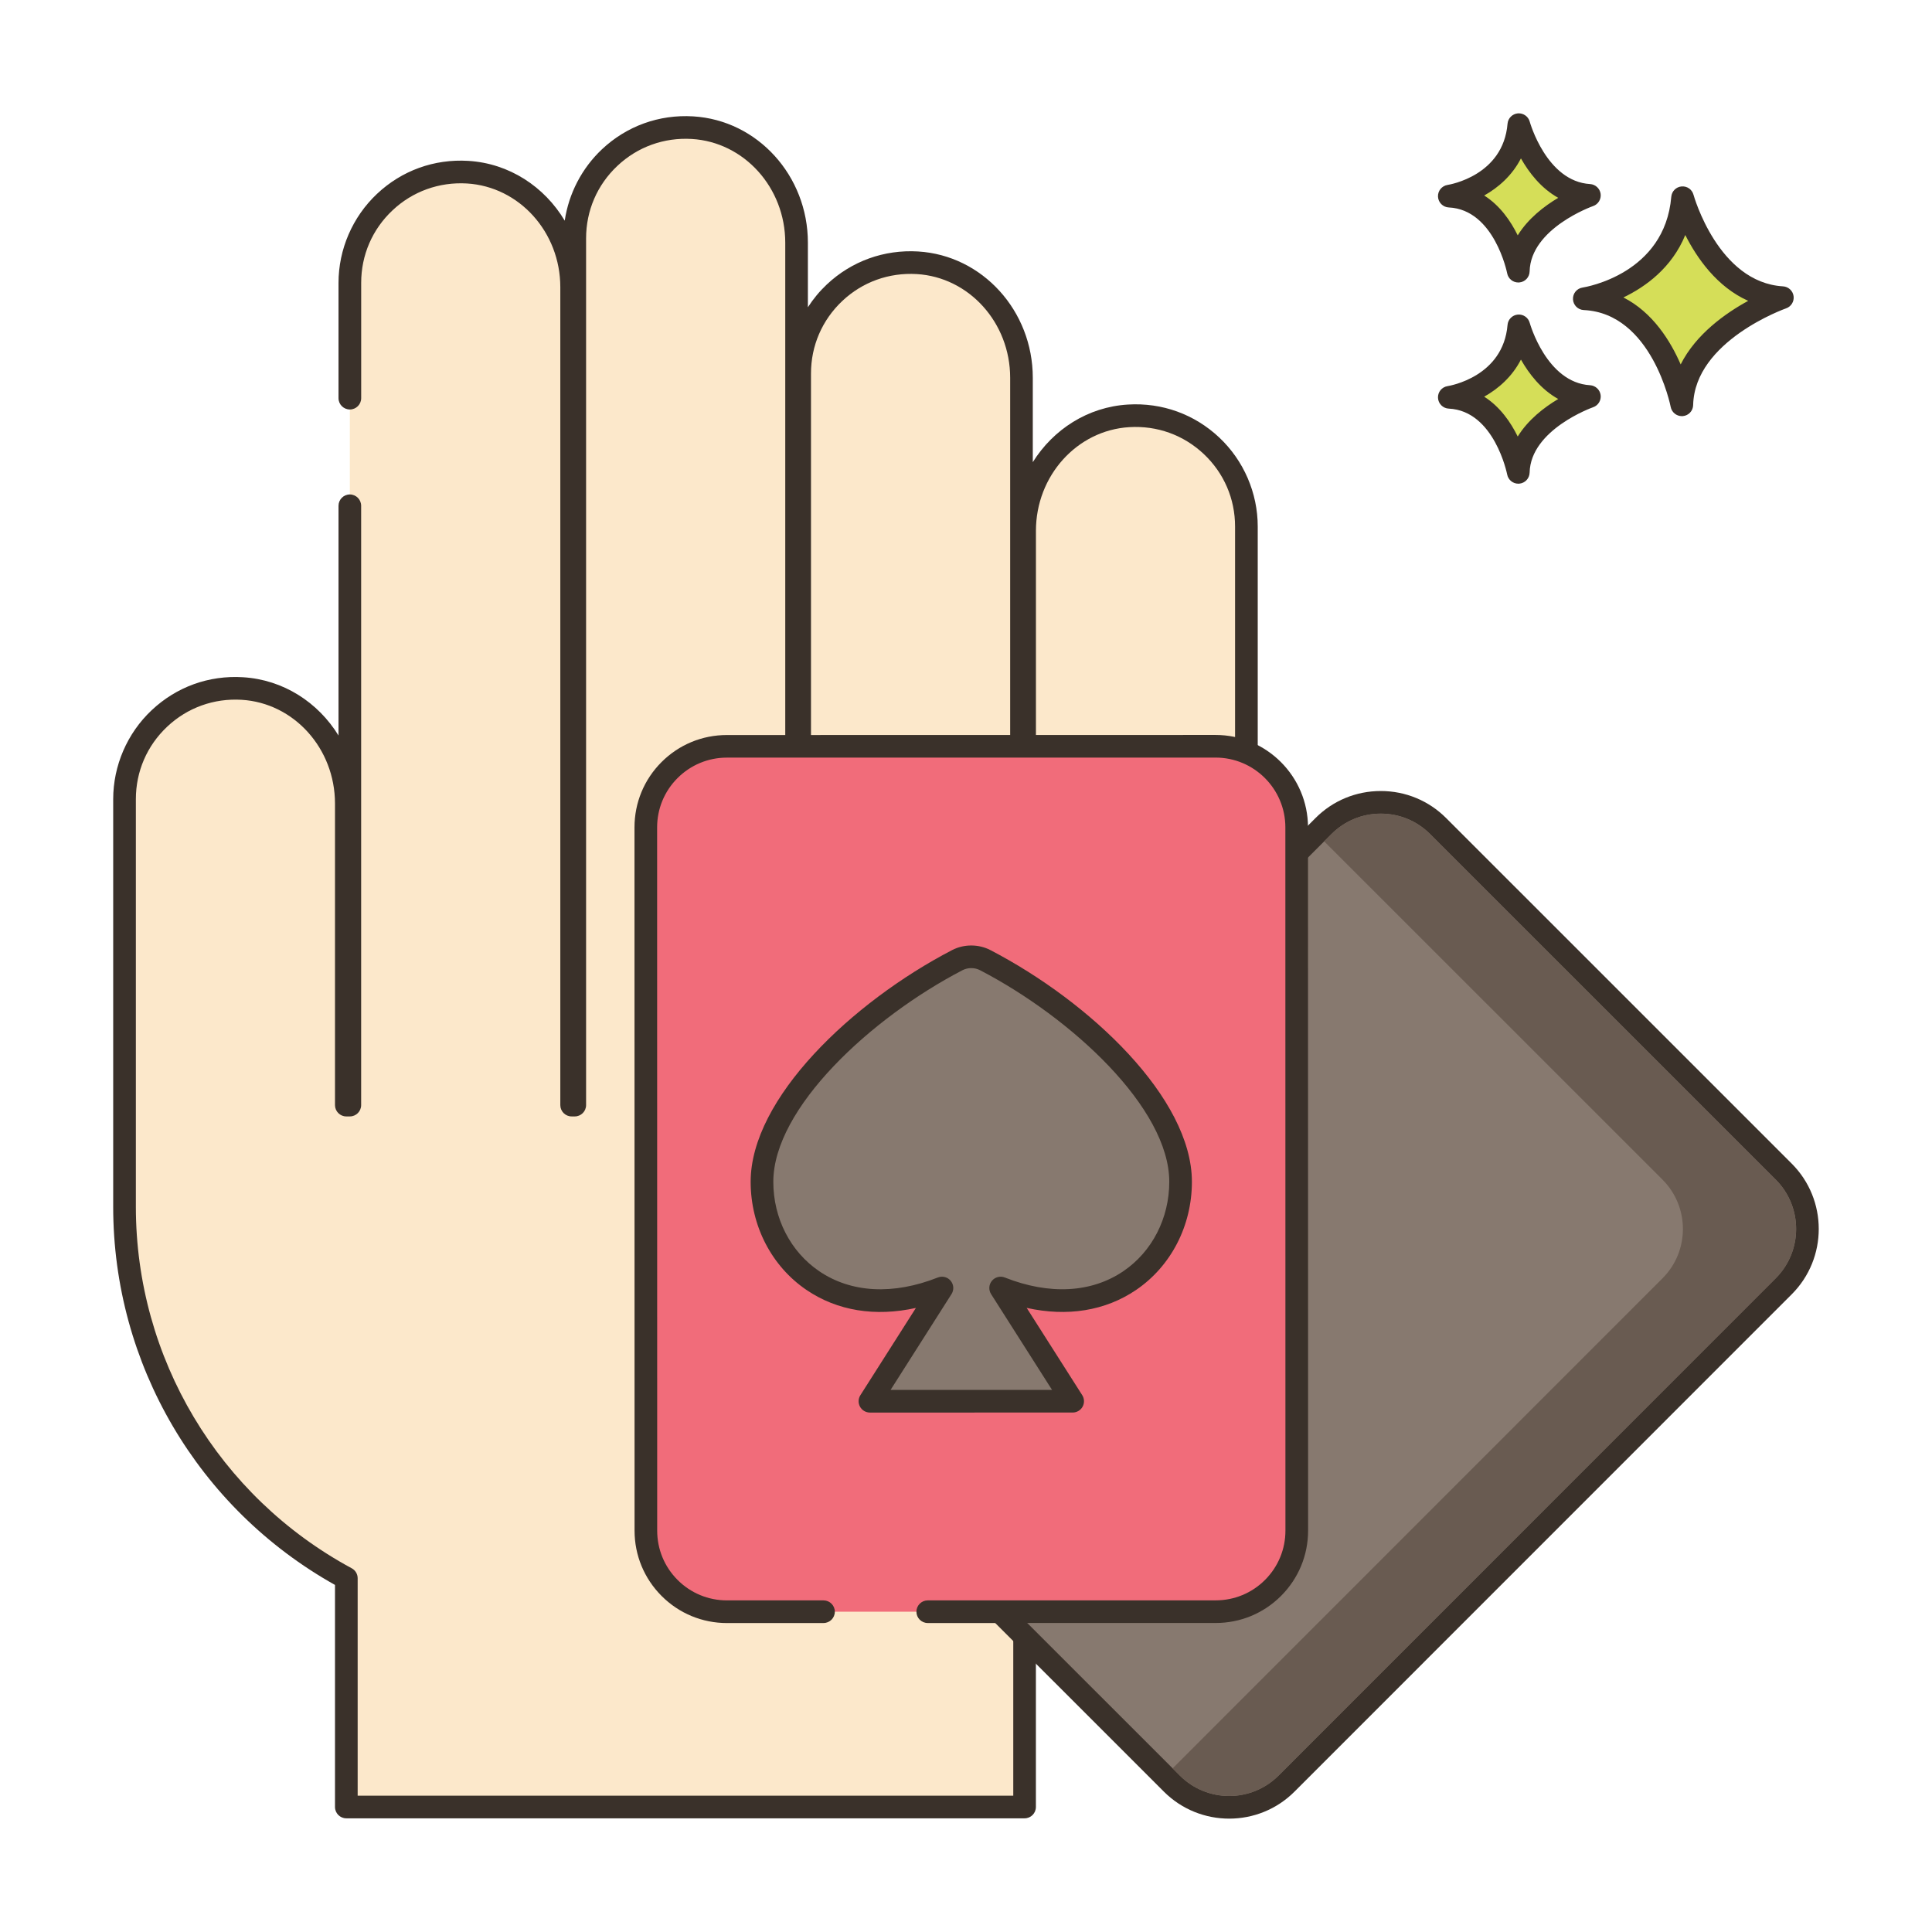 <svg width="56" height="56" viewBox="0 0 56 56" fill="none" xmlns="http://www.w3.org/2000/svg">
<path d="M32.714 12.053C30.996 12.156 29.698 13.666 29.698 15.387V32.032H29.608V10.95C29.608 9.229 28.31 7.719 26.592 7.616C24.727 7.504 23.179 8.984 23.179 10.825V32.032H23.088V7.034C23.088 5.313 21.79 3.803 20.073 3.7C18.207 3.588 16.66 5.068 16.66 6.909V32.032H16.569V8.324C16.569 6.603 15.271 5.094 13.553 4.99C11.688 4.878 10.14 6.358 10.14 8.199V32.032H10.038V23.291C10.038 21.57 8.741 20.06 7.023 19.957C5.157 19.845 3.609 21.324 3.609 23.165V34.98C3.609 39.635 6.211 43.681 10.038 45.746V52.376H29.698V45.746C33.526 43.681 36.127 39.634 36.127 34.98V15.261C36.127 13.42 34.58 11.941 32.714 12.053Z" fill="#FCE8CB"/>
<path d="M35.341 12.682C34.623 12.006 33.683 11.666 32.695 11.726C31.533 11.795 30.529 12.446 29.936 13.396V10.95C29.936 9.009 28.476 7.401 26.612 7.289C25.625 7.23 24.684 7.569 23.966 8.245C23.755 8.444 23.571 8.666 23.417 8.906V7.034C23.417 5.093 21.957 3.485 20.093 3.373C19.105 3.313 18.164 3.653 17.446 4.329C16.864 4.878 16.485 5.611 16.369 6.396C15.783 5.412 14.76 4.734 13.573 4.663C12.585 4.603 11.645 4.943 10.927 5.62C10.219 6.286 9.812 7.227 9.812 8.199V11.541C9.812 11.722 9.959 11.869 10.141 11.869C10.322 11.869 10.469 11.722 10.469 11.541V8.199C10.469 7.395 10.791 6.648 11.377 6.097C11.961 5.546 12.73 5.271 13.534 5.318C15.052 5.409 16.241 6.73 16.241 8.324V32.032C16.241 32.213 16.388 32.36 16.569 32.36H16.66C16.841 32.36 16.988 32.213 16.988 32.032V6.909C16.988 6.105 17.31 5.358 17.896 4.807C18.481 4.256 19.248 3.98 20.053 4.028C21.571 4.119 22.761 5.44 22.761 7.034V32.032C22.761 32.213 22.907 32.36 23.089 32.36H23.179C23.36 32.36 23.507 32.213 23.507 32.032V10.825C23.507 10.021 23.83 9.275 24.415 8.723C25 8.172 25.766 7.897 26.573 7.944C28.091 8.035 29.28 9.355 29.28 10.95V32.032C29.28 32.213 29.427 32.36 29.608 32.36H29.699C29.88 32.36 30.027 32.213 30.027 32.032V15.387C30.027 13.792 31.216 12.472 32.734 12.381C33.541 12.332 34.306 12.609 34.892 13.16C35.477 13.711 35.799 14.458 35.799 15.261V34.98C35.799 39.36 33.402 43.375 29.543 45.457C29.436 45.514 29.37 45.625 29.37 45.746V52.048H10.367V45.746C10.367 45.625 10.301 45.514 10.194 45.457C6.335 43.375 3.938 39.36 3.938 34.98V23.165C3.938 22.361 4.26 21.615 4.846 21.063C5.431 20.512 6.199 20.236 7.003 20.284C8.521 20.375 9.71 21.696 9.71 23.291V32.032C9.71 32.213 9.857 32.36 10.038 32.36H10.14C10.322 32.36 10.468 32.213 10.468 32.032V14.661C10.468 14.479 10.322 14.332 10.14 14.332C9.959 14.332 9.812 14.479 9.812 14.661V21.319C9.221 20.358 8.211 19.7 7.042 19.63C6.052 19.569 5.114 19.91 4.396 20.586C3.687 21.253 3.281 22.193 3.281 23.165V34.98C3.281 39.536 5.739 43.718 9.71 45.94V52.376C9.71 52.558 9.857 52.705 10.038 52.705H29.698C29.88 52.705 30.026 52.558 30.026 52.376V45.94C33.997 43.718 36.456 39.536 36.456 34.98V15.261C36.456 14.289 36.05 13.349 35.341 12.682Z" fill="#3A312A"/>
<path d="M48.771 5.73C48.557 8.26 45.921 8.659 45.921 8.659C48.185 8.766 48.749 11.734 48.749 11.734C48.797 9.618 51.663 8.628 51.663 8.628C49.516 8.499 48.771 5.73 48.771 5.73Z" fill="#D5DE58"/>
<path d="M51.682 8.3C49.8 8.188 49.094 5.67 49.087 5.645C49.045 5.491 48.901 5.39 48.741 5.404C48.582 5.418 48.457 5.544 48.443 5.703C48.255 7.937 45.969 8.319 45.872 8.335C45.705 8.36 45.585 8.507 45.594 8.676C45.602 8.844 45.737 8.979 45.906 8.987C47.881 9.08 48.422 11.769 48.426 11.796C48.457 11.952 48.593 12.062 48.749 12.062C48.758 12.062 48.767 12.062 48.776 12.061C48.944 12.047 49.073 11.91 49.077 11.742C49.119 9.881 51.744 8.947 51.77 8.938C51.918 8.887 52.009 8.738 51.988 8.583C51.966 8.428 51.839 8.31 51.682 8.3ZM48.715 10.563C48.418 9.879 47.903 9.052 47.055 8.622C47.696 8.314 48.457 7.766 48.849 6.812C49.188 7.484 49.768 8.317 50.672 8.72C50.014 9.079 49.158 9.684 48.715 10.563Z" fill="#3A312A"/>
<path d="M44.024 9.445C43.873 11.234 42.009 11.516 42.009 11.516C43.61 11.592 44.009 13.692 44.009 13.692C44.043 12.194 46.07 11.494 46.07 11.494C44.551 11.403 44.024 9.445 44.024 9.445Z" fill="#D5DE58"/>
<path d="M46.089 11.166C44.828 11.091 44.345 9.376 44.34 9.359C44.299 9.205 44.152 9.104 43.995 9.118C43.836 9.132 43.71 9.258 43.697 9.417C43.571 10.92 42.024 11.181 41.96 11.192C41.793 11.217 41.672 11.364 41.681 11.533C41.69 11.702 41.825 11.836 41.993 11.844C43.314 11.906 43.683 13.735 43.686 13.753C43.716 13.909 43.852 14.02 44.009 14.02C44.018 14.02 44.027 14.02 44.036 14.019C44.203 14.005 44.333 13.867 44.337 13.699C44.365 12.45 46.159 11.81 46.177 11.804C46.325 11.753 46.416 11.604 46.395 11.449C46.373 11.294 46.245 11.176 46.089 11.166ZM43.992 12.653C43.79 12.241 43.48 11.79 43.02 11.498C43.426 11.27 43.829 10.923 44.085 10.423C44.317 10.832 44.666 11.288 45.166 11.565C44.761 11.806 44.293 12.165 43.992 12.653Z" fill="#3A312A"/>
<path d="M44.024 3.613C43.873 5.402 42.009 5.685 42.009 5.685C43.61 5.76 44.009 7.86 44.009 7.86C44.043 6.363 46.07 5.663 46.07 5.663C44.551 5.572 44.024 3.613 44.024 3.613Z" fill="#D5DE58"/>
<path d="M46.089 5.335C44.828 5.26 44.345 3.545 44.34 3.527C44.299 3.374 44.152 3.273 43.995 3.286C43.836 3.301 43.71 3.427 43.697 3.586C43.571 5.089 42.024 5.35 41.96 5.36C41.793 5.386 41.672 5.533 41.681 5.702C41.69 5.87 41.825 6.005 41.993 6.013C43.314 6.075 43.683 7.904 43.686 7.922C43.716 8.078 43.852 8.188 44.009 8.188C44.018 8.188 44.027 8.188 44.036 8.187C44.203 8.174 44.333 8.036 44.337 7.868C44.365 6.619 46.159 5.979 46.177 5.973C46.325 5.922 46.416 5.773 46.395 5.618C46.373 5.463 46.245 5.345 46.089 5.335ZM43.992 6.822C43.79 6.409 43.48 5.958 43.02 5.667C43.426 5.439 43.829 5.091 44.085 4.591C44.317 5.001 44.666 5.456 45.166 5.734C44.761 5.975 44.293 6.333 43.992 6.822Z" fill="#3A312A"/>
<path d="M51.702 33.96L41.685 23.944C40.767 23.026 39.278 23.026 38.361 23.944L23.95 38.358C23.032 39.277 23.032 40.765 23.95 41.683L33.967 51.698C34.885 52.616 36.373 52.616 37.291 51.698L51.702 37.284C52.62 36.366 52.62 34.877 51.702 33.96Z" fill="#87796F"/>
<path d="M51.934 33.728L41.917 23.712C41.411 23.206 40.738 22.928 40.023 22.928C39.307 22.928 38.634 23.206 38.129 23.713L23.718 38.127C23.212 38.633 22.933 39.305 22.933 40.021C22.933 40.736 23.212 41.409 23.718 41.915L33.735 51.931C34.257 52.453 34.943 52.714 35.629 52.714C36.315 52.714 37.001 52.453 37.523 51.93L51.934 37.516C52.979 36.471 52.978 34.772 51.934 33.728ZM51.47 37.052L37.059 51.466C36.27 52.255 34.987 52.255 34.199 51.466L24.182 41.451C23.8 41.069 23.59 40.561 23.59 40.02C23.59 39.48 23.8 38.972 24.182 38.59L38.593 24.176C38.975 23.794 39.483 23.584 40.023 23.584C40.563 23.584 41.071 23.794 41.453 24.176L51.47 34.191C52.259 34.98 52.259 36.263 51.47 37.052Z" fill="#3A312A"/>
<path d="M37.585 23.982C37.585 22.684 36.533 21.631 35.234 21.631L21.069 21.633C19.771 21.633 18.718 22.685 18.719 23.983L18.721 44.366C18.721 45.664 19.773 46.717 21.072 46.717L23.87 46.716L26.891 46.716L35.237 46.715C36.535 46.715 37.587 45.663 37.587 44.364L37.585 23.982Z" fill="#F16C7A"/>
<path d="M37.913 23.982C37.913 22.505 36.711 21.303 35.234 21.303L21.069 21.305C20.354 21.305 19.681 21.583 19.175 22.089C18.669 22.595 18.391 23.268 18.391 23.983L18.393 44.366C18.393 45.081 18.672 45.754 19.177 46.26C19.683 46.766 20.356 47.045 21.072 47.045L23.87 47.044C24.052 47.044 24.198 46.897 24.198 46.716C24.198 46.535 24.051 46.388 23.87 46.388L21.072 46.388C20.531 46.388 20.023 46.178 19.641 45.796C19.259 45.414 19.049 44.906 19.049 44.366L19.047 23.983C19.047 23.443 19.257 22.935 19.639 22.553C20.021 22.171 20.529 21.96 21.069 21.96L35.234 21.959C36.35 21.959 37.257 22.867 37.257 23.982L37.259 44.364C37.259 44.905 37.049 45.413 36.667 45.795C36.285 46.177 35.777 46.387 35.237 46.387L26.891 46.388C26.71 46.388 26.563 46.535 26.563 46.716C26.563 46.897 26.71 47.044 26.891 47.044L35.237 47.043C35.953 47.043 36.625 46.765 37.131 46.259C37.637 45.753 37.916 45.08 37.916 44.364L37.913 23.982Z" fill="#3A312A"/>
<path d="M34.22 34.255C34.22 31.869 31.183 29.195 28.556 27.831C28.306 27.701 27.999 27.701 27.749 27.831C25.123 29.195 22.086 31.87 22.086 34.256C22.087 36.563 24.256 38.541 27.303 37.334L25.215 40.616L31.092 40.615L29.003 37.334C32.051 38.54 34.22 36.562 34.22 34.255Z" fill="#87796F"/>
<path d="M28.707 27.539C28.365 27.361 27.94 27.361 27.597 27.539C24.696 29.047 21.758 31.838 21.758 34.256C21.759 35.53 22.364 36.702 23.377 37.39C24.268 37.996 25.371 38.172 26.548 37.911L24.939 40.44C24.874 40.541 24.87 40.669 24.928 40.774C24.986 40.879 25.096 40.944 25.216 40.944L31.092 40.943C31.212 40.943 31.322 40.878 31.38 40.773C31.437 40.668 31.433 40.54 31.369 40.439L29.759 37.91C30.936 38.172 32.039 37.995 32.93 37.39C33.943 36.701 34.548 35.529 34.548 34.255C34.548 31.837 31.61 29.047 28.707 27.539ZM32.561 36.846C31.636 37.475 30.416 37.54 29.125 37.029C28.993 36.977 28.842 37.015 28.751 37.125C28.66 37.234 28.651 37.39 28.727 37.51L30.494 40.287L25.814 40.287L27.58 37.51C27.657 37.39 27.647 37.234 27.556 37.125C27.493 37.048 27.399 37.006 27.303 37.006C27.263 37.006 27.222 37.013 27.183 37.029C25.891 37.54 24.671 37.476 23.746 36.847C22.912 36.281 22.415 35.312 22.415 34.256C22.415 32.123 25.241 29.503 27.9 28.121C28.056 28.041 28.25 28.041 28.405 28.121C31.065 29.503 33.892 32.122 33.892 34.255C33.892 35.311 33.394 36.28 32.561 36.846Z" fill="#3A312A"/>
<path d="M51.469 34.192L41.453 24.176C41.072 23.795 40.562 23.583 40.022 23.583C39.482 23.583 38.974 23.795 38.593 24.176L38.383 24.388L48.188 34.192C48.977 34.98 48.977 36.264 48.19 37.051L33.989 51.257L34.199 51.467C34.989 52.255 36.27 52.255 37.06 51.467L51.471 37.051C52.259 36.264 52.259 34.98 51.469 34.192Z" fill="#695B51"/>
</svg>
